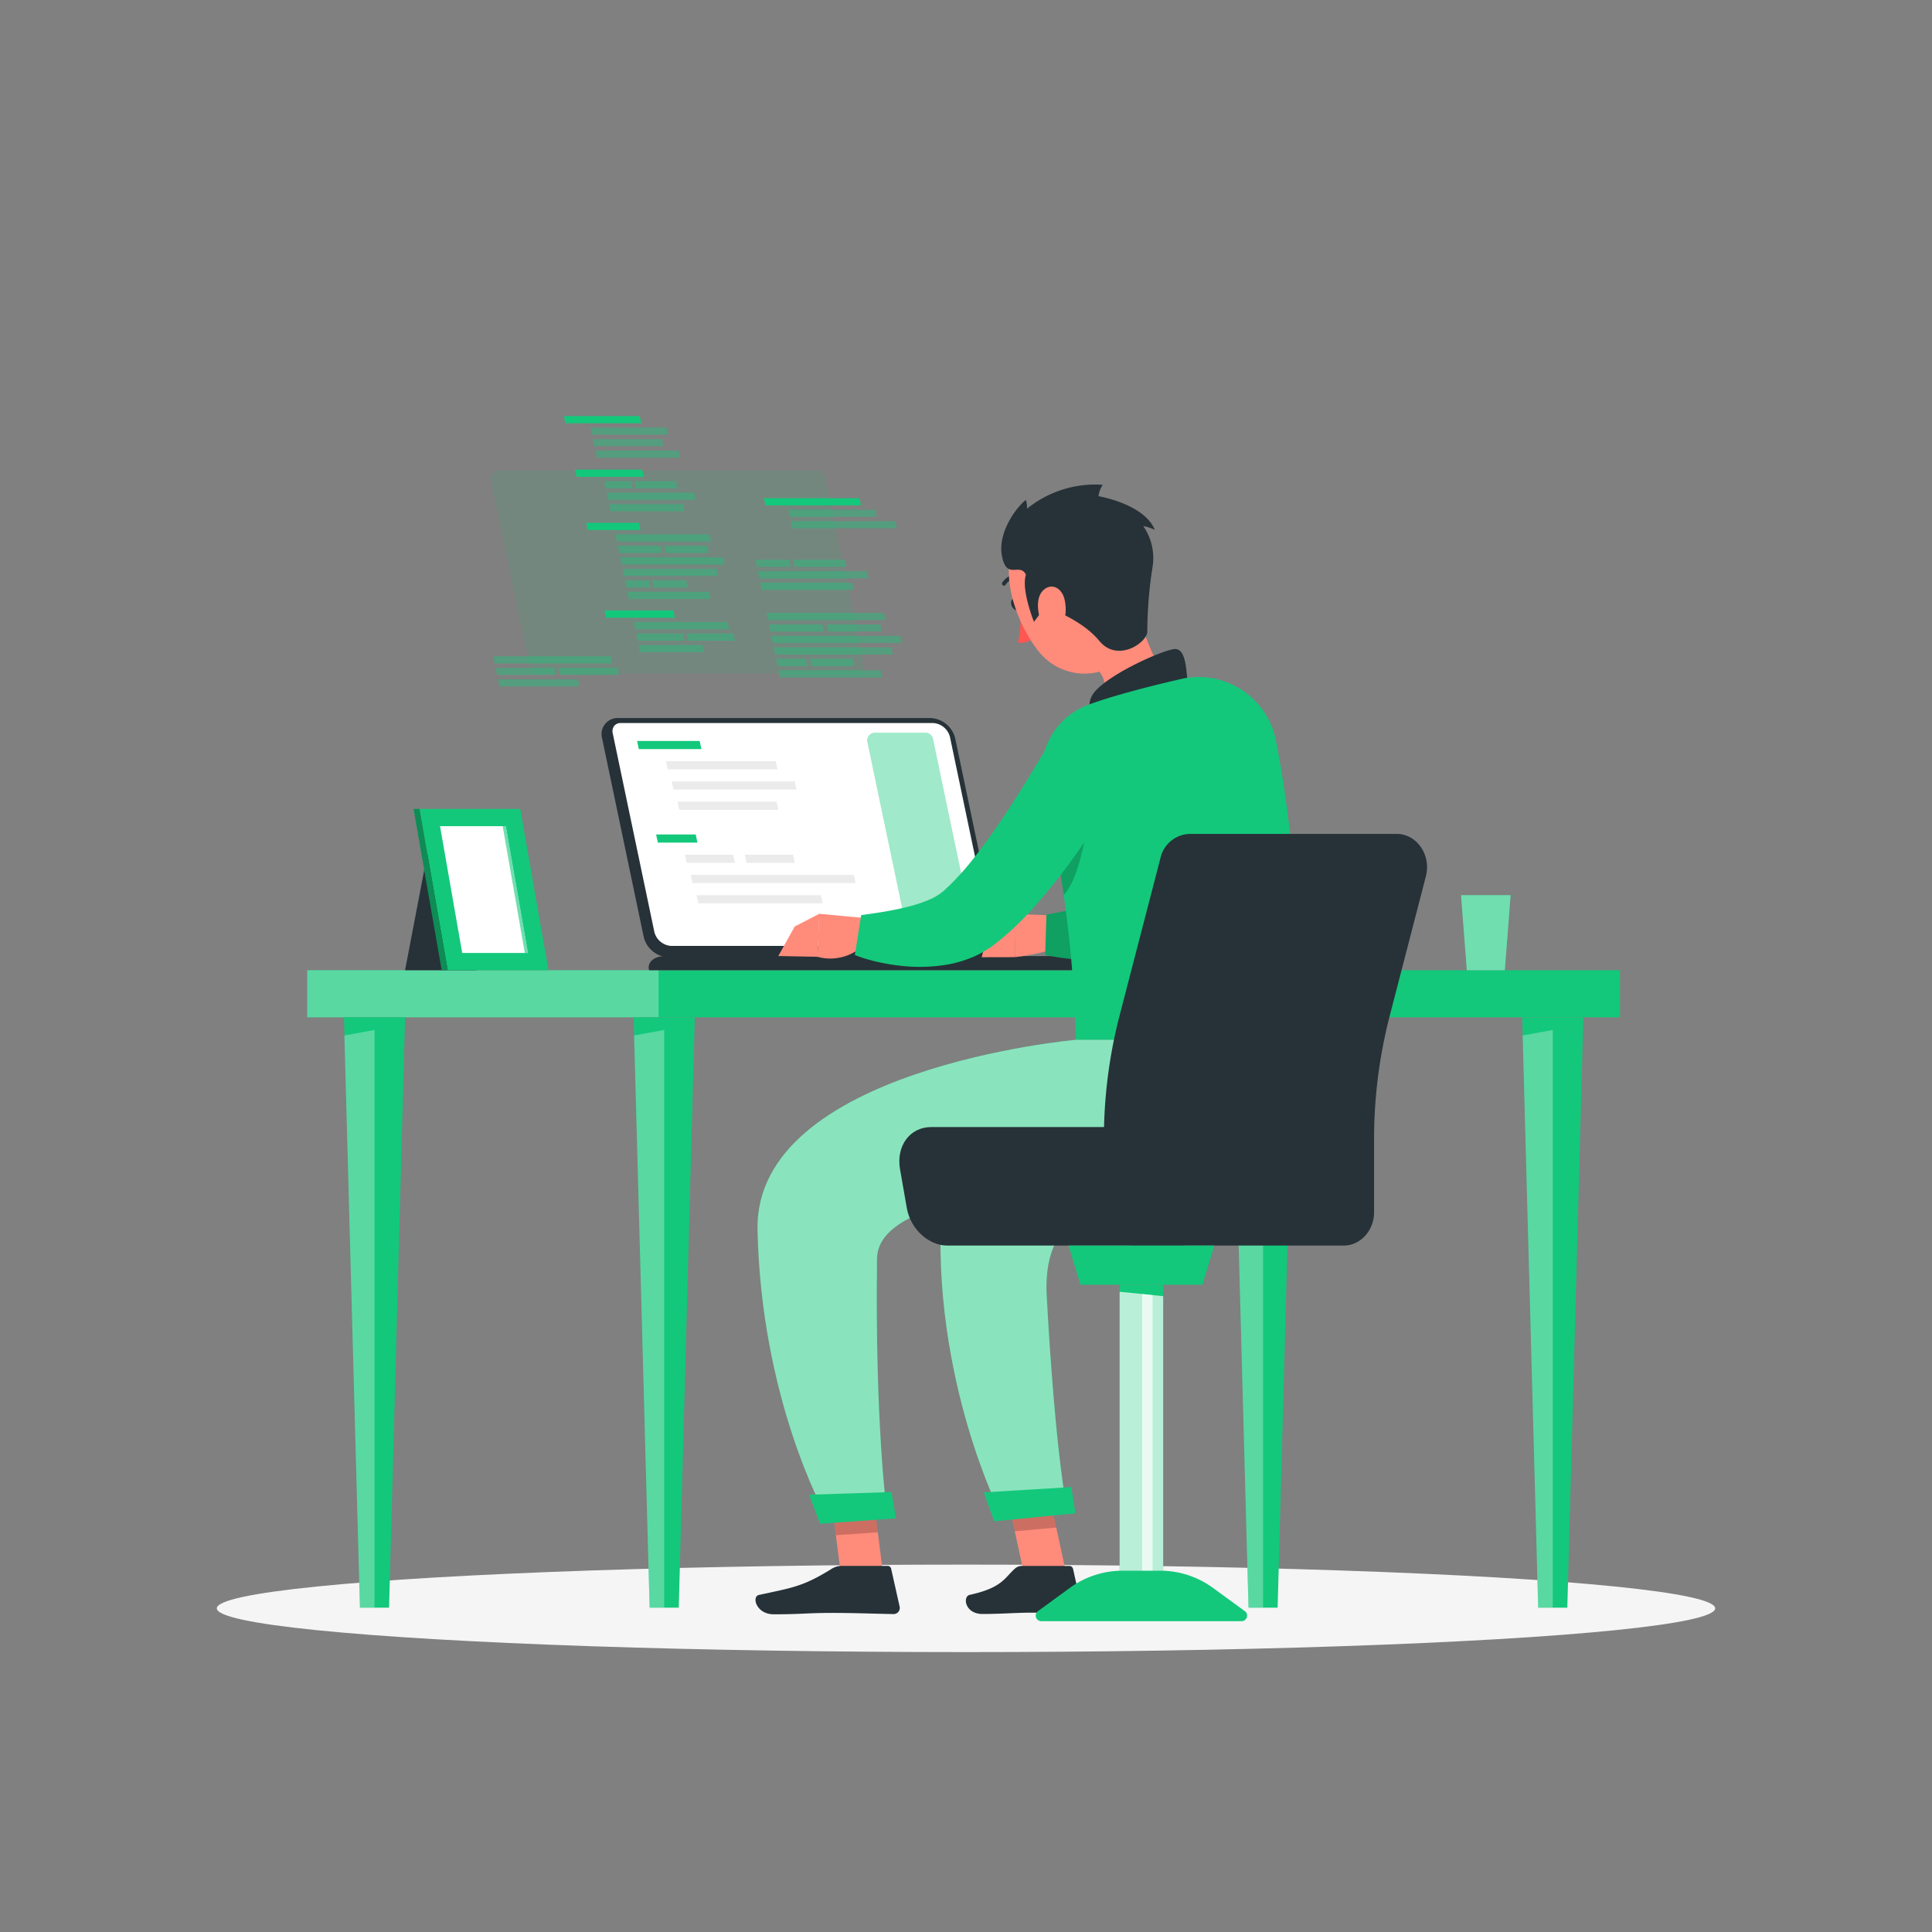 
<svg class="animated" id="freepik_stories-programming" xmlns="http://www.w3.org/2000/svg" viewBox="0 0 500 500" version="1.1" xmlns:xlink="http://www.w3.org/1999/xlink" xmlns:svgjs="http://svgjs.com/svgjs"><rect x="0" y="0" width="500" height="500" fill="#808080" stroke="none"/><g id="freepik--Shadow--inject-2" class="animable" style="transform-origin: 250px 416.24px;"><ellipse id="freepik--path--inject-2" cx="250" cy="416.24" rx="193.89" ry="11.32" style="fill: rgb(245, 245, 245); transform-origin: 250px 416.24px;" class="animable"></ellipse></g><g id="freepik--Desk--inject-2" class="animable" style="transform-origin: 249.385px 261.865px;"><rect x="79.51" y="251.09" width="339.75" height="12.19" style="fill: #13C87B; transform-origin: 249.385px 257.185px;" id="el13oaiubbgmi" class="animable"></rect><g id="elkirsjksgcbr"><rect x="79.51" y="251.09" width="90.93" height="12.19" style="fill: rgb(255, 255, 255); opacity: 0.3; transform-origin: 124.975px 257.185px;" class="animable" id="elhihoz6ivowa"></rect></g><polygon points="171.89 263.28 163.98 263.28 168.12 416.06 171.89 416.06 175.66 416.06 179.81 263.28 171.89 263.28" style="fill: #13C87B; transform-origin: 171.895px 339.67px;" id="el1yjnn2kgo1o" class="animable"></polygon><g id="eli28si3fns4m"><polygon points="168.12 416.06 171.89 416.06 171.89 266.56 164.11 267.98 168.12 416.06" style="fill: rgb(255, 255, 255); opacity: 0.3; transform-origin: 168px 341.31px;" class="animable" id="elh9sg3aq3hic"></polygon></g><polygon points="96.92 263.28 89.01 263.28 93.15 416.06 96.92 416.06 100.69 416.06 104.83 263.28 96.92 263.28" style="fill: #13C87B; transform-origin: 96.92px 339.67px;" id="ell4ocbnkhzhk" class="animable"></polygon><g id="el8xfe9star3g"><polygon points="93.15 416.06 96.92 416.06 96.92 266.56 89.13 267.98 93.15 416.06" style="fill: rgb(255, 255, 255); opacity: 0.3; transform-origin: 93.025px 341.31px;" class="animable" id="elxv3sldc59lh"></polygon></g><polygon points="401.85 263.28 393.94 263.28 398.08 416.06 401.85 416.06 405.62 416.06 409.77 263.28 401.85 263.28" style="fill: #13C87B; transform-origin: 401.855px 339.67px;" id="elu0vgub0az6" class="animable"></polygon><g id="el757aq9c57ah"><polygon points="398.08 416.06 401.85 416.06 401.85 266.56 394.07 267.98 398.08 416.06" style="fill: rgb(255, 255, 255); opacity: 0.3; transform-origin: 397.96px 341.31px;" class="animable" id="elywy609p0pa"></polygon></g><polygon points="326.88 263.28 318.97 263.28 323.11 416.06 326.88 416.06 330.65 416.06 334.79 263.28 326.88 263.28" style="fill: #13C87B; transform-origin: 326.88px 339.67px;" id="elsipste5f7k" class="animable"></polygon><g id="elu0er3n3yknq"><polygon points="323.11 416.06 326.88 416.06 326.88 266.56 319.1 267.98 323.11 416.06" style="fill: rgb(255, 255, 255); opacity: 0.3; transform-origin: 322.99px 341.31px;" class="animable" id="elwol5fdjnw3p"></polygon></g><path d="M240.78,185.83H160a4.16,4.16,0,0,0-4.17,5.28l10.76,51.35a6.87,6.87,0,0,0,6.38,5.27h80.84a4.16,4.16,0,0,0,4.17-5.27l-10.77-51.35A6.87,6.87,0,0,0,240.78,185.83Z" style="fill: rgb(38, 50, 56); transform-origin: 206.904px 216.78px;" id="elaldv5bmessv" class="animable"></path><path d="M173.67,244.8a4.79,4.79,0,0,1-4.32-3.6l-10.76-51.35a2.35,2.35,0,0,1,.37-2,2.17,2.17,0,0,1,1.73-.73h80.84a4.79,4.79,0,0,1,4.32,3.6l10.76,51.35a2.35,2.35,0,0,1-.37,2,2.14,2.14,0,0,1-1.73.73Z" style="fill: rgb(255, 255, 255); transform-origin: 207.6px 215.96px;" id="ela5vo6mzyjmg" class="animable"></path><g id="elh38uf1kcsbg"><path d="M234.66,240.69,224.46,192a2,2,0,0,1,1.94-2.39h13.12a2,2,0,0,1,1.94,1.58l10.2,48.65a2,2,0,0,1-1.94,2.39H236.6A2,2,0,0,1,234.66,240.69Z" style="fill: #13C87B; opacity: 0.4; transform-origin: 238.06px 215.92px;" class="animable" id="els9scaqhf2x"></path></g><polygon points="165.32 193.87 164.88 191.76 181.08 191.76 181.52 193.87 165.32 193.87" style="fill: #13C87B; transform-origin: 173.2px 192.815px;" id="elr98tp92b6z" class="animable"></polygon><polygon points="172.8 199.11 172.36 197 200.75 197 201.2 199.11 172.8 199.11" style="fill: rgb(235, 235, 235); transform-origin: 186.78px 198.055px;" id="elvfna8ouelxf" class="animable"></polygon><polygon points="174.3 204.34 173.85 202.23 205.68 202.23 206.12 204.34 174.3 204.34" style="fill: rgb(235, 235, 235); transform-origin: 189.985px 203.285px;" id="elf9sdj3speb8" class="animable"></polygon><polygon points="175.79 209.58 175.35 207.47 200.97 207.47 201.42 209.58 175.79 209.58" style="fill: rgb(235, 235, 235); transform-origin: 188.385px 208.525px;" id="elw8h8z0j8qr" class="animable"></polygon><polygon points="170.25 218.07 169.8 215.96 180.05 215.96 180.49 218.07 170.25 218.07" style="fill: #13C87B; transform-origin: 175.145px 217.015px;" id="ely7e725kx2z" class="animable"></polygon><polygon points="177.72 223.3 177.28 221.19 189.76 221.19 190.21 223.3 177.72 223.3" style="fill: rgb(235, 235, 235); transform-origin: 183.745px 222.245px;" id="elmnxmf0d0zvj" class="animable"></polygon><polygon points="193.2 223.3 192.75 221.19 205.24 221.19 205.68 223.3 193.2 223.3" style="fill: rgb(235, 235, 235); transform-origin: 199.215px 222.245px;" id="el9428yb0zrdo" class="animable"></polygon><polygon points="179.22 228.54 178.78 226.43 220.98 226.43 221.42 228.54 179.22 228.54" style="fill: rgb(235, 235, 235); transform-origin: 200.1px 227.485px;" id="elynj9diyvwam" class="animable"></polygon><polygon points="180.71 233.77 180.27 231.66 212.45 231.66 212.89 233.77 180.71 233.77" style="fill: rgb(235, 235, 235); transform-origin: 196.58px 232.715px;" id="elsvxhe43h6n" class="animable"></polygon><path d="M278.52,247.42H172.16c-2.9,0-4.78,1.65-4.17,3.67H284.9C284.3,249.07,281.42,247.42,278.52,247.42Z" style="fill: rgb(38, 50, 56); transform-origin: 226.388px 249.255px;" id="elts5ldqvrwv" class="animable"></path><g id="elkjkbcob0pn"><path d="M137.21,172.85,127,124.19a2,2,0,0,1,1.94-2.38h82.6a2,2,0,0,1,1.94,1.57L223.69,172a2,2,0,0,1-1.94,2.39h-82.6A2,2,0,0,1,137.21,172.85Z" style="fill: #13C87B; opacity: 0.1; transform-origin: 175.346px 148.1px;" class="animable" id="elkqbjggch0hi"></path></g><polygon points="166.57 123.41 149.23 123.41 148.84 121.54 166.18 121.54 166.57 123.41" style="fill: #13C87B; transform-origin: 157.705px 122.475px;" id="eln7facc61wye" class="animable"></polygon><g id="elfrzew5yy9y"><polygon points="163.75 126.39 156.79 126.39 156.4 124.52 163.36 124.52 163.75 126.39" style="fill: #13C87B; opacity: 0.4; transform-origin: 160.075px 125.455px;" class="animable" id="elmkz8y85ql7"></polygon></g><g id="elzweusf56fye"><polygon points="175.33 126.39 164.61 126.39 164.22 124.52 174.94 124.52 175.33 126.39" style="fill: #13C87B; opacity: 0.4; transform-origin: 169.775px 125.455px;" class="animable" id="ely9wqe1y0sc"></polygon></g><g id="elj886gcoqh7a"><polygon points="180 129.36 157.41 129.36 157.02 127.49 179.62 127.49 180 129.36" style="fill: #13C87B; opacity: 0.4; transform-origin: 168.51px 128.425px;" class="animable" id="elegtqjqiocub"></polygon></g><g id="el6wtbydmbuox"><polygon points="177.13 132.34 158.03 132.34 157.64 130.47 176.74 130.47 177.13 132.34" style="fill: #13C87B; opacity: 0.4; transform-origin: 167.385px 131.405px;" class="animable" id="el9ypbox7xamn"></polygon></g><g id="elg47vvq4bf6v"><polygon points="189.8 163.95 177.64 163.95 178.03 165.81 190.19 165.81 189.8 163.95" style="fill: #13C87B; opacity: 0.4; transform-origin: 183.915px 164.88px;" class="animable" id="elek5l88c2jf6"></polygon></g><polygon points="174.64 159.87 156.83 159.87 156.44 158 174.25 158 174.64 159.87" style="fill: #13C87B; transform-origin: 165.54px 158.935px;" id="eld88fqy0ych8" class="animable"></polygon><g id="el7bypnvn3zef"><polygon points="181.8 166.92 165.24 166.92 165.63 168.79 182.19 168.79 181.8 166.92" style="fill: #13C87B; opacity: 0.4; transform-origin: 173.715px 167.855px;" class="animable" id="elu952tjyaqvl"></polygon></g><g id="el29dfua45f9h"><polygon points="176.78 163.95 164.62 163.95 165.01 165.81 177.17 165.81 176.78 163.95" style="fill: #13C87B; opacity: 0.4; transform-origin: 170.895px 164.88px;" class="animable" id="elxyrtt9j5m4"></polygon></g><g id="el3mggca5txl3"><polygon points="188.32 160.97 164 160.97 164.39 162.84 188.71 162.84 188.32 160.97" style="fill: #13C87B; opacity: 0.4; transform-origin: 176.355px 161.905px;" class="animable" id="el5cpmoy9o89c"></polygon></g><polygon points="165.96 109.53 146.34 109.53 145.95 107.67 165.57 107.67 165.96 109.53" style="fill: #13C87B; transform-origin: 155.955px 108.6px;" id="elr67nmz54s6" class="animable"></polygon><g id="elme0vuf8887"><polygon points="175.65 116.59 154.01 116.59 154.4 118.46 176.03 118.46 175.65 116.59" style="fill: #13C87B; opacity: 0.4; transform-origin: 165.02px 117.525px;" class="animable" id="elrx7sd74k9s8"></polygon></g><g id="elcqpgpj0zlte"><polygon points="171.32 113.62 153.39 113.62 153.78 115.48 171.71 115.48 171.32 113.62" style="fill: #13C87B; opacity: 0.4; transform-origin: 162.55px 114.55px;" class="animable" id="el6o6vgfg3sjs"></polygon></g><g id="elddcpj0mw4j"><polygon points="172.51 110.64 152.77 110.64 153.16 112.51 172.9 112.51 172.51 110.64" style="fill: #13C87B; opacity: 0.4; transform-origin: 162.835px 111.575px;" class="animable" id="el041kw5o9l5x3"></polygon></g><polygon points="165.74 137.18 152.1 137.18 151.71 135.31 165.35 135.31 165.74 137.18" style="fill: #13C87B; transform-origin: 158.725px 136.245px;" id="elzizhxao69yr" class="animable"></polygon><g id="eltxmuavozuh"><polygon points="187.16 144.23 160.51 144.23 160.9 146.1 187.54 146.1 187.16 144.23" style="fill: #13C87B; opacity: 0.4; transform-origin: 174.025px 145.165px;" class="animable" id="elzvdezyw4c4c"></polygon></g><g id="ely7ek5ekidci"><polygon points="170.93 141.26 159.89 141.26 160.28 143.13 171.32 143.13 170.93 141.26" style="fill: #13C87B; opacity: 0.4; transform-origin: 165.605px 142.195px;" class="animable" id="eldf1i01ms56o"></polygon></g><g id="eltefr531ie3"><polygon points="182.91 141.26 171.87 141.26 172.26 143.13 183.3 143.13 182.91 141.26" style="fill: #13C87B; opacity: 0.4; transform-origin: 177.585px 142.195px;" class="animable" id="elwhtf7lel91d"></polygon></g><g id="el48mjjm905ah"><polygon points="183.59 138.28 159.27 138.28 159.66 140.15 183.97 140.15 183.59 138.28" style="fill: #13C87B; opacity: 0.4; transform-origin: 171.62px 139.215px;" class="animable" id="el3l9yakhnkmh"></polygon></g><g id="el1bb5b4bhzom"><polygon points="183.54 153.16 162.37 153.16 162.76 155.02 183.93 155.02 183.54 153.16" style="fill: #13C87B; opacity: 0.4; transform-origin: 173.15px 154.09px;" class="animable" id="elrc178jcd8r"></polygon></g><g id="elvibfuvqum88"><polygon points="167.91 150.18 161.75 150.18 162.14 152.05 168.29 152.05 167.91 150.18" style="fill: #13C87B; opacity: 0.4; transform-origin: 165.02px 151.115px;" class="animable" id="elbwwv9l4dgj5"></polygon></g><g id="elcqazuwp2z1b"><polygon points="177.54 150.18 168.75 150.18 169.14 152.05 177.93 152.05 177.54 150.18" style="fill: #13C87B; opacity: 0.4; transform-origin: 173.34px 151.115px;" class="animable" id="elgtf3xo0et1c"></polygon></g><g id="elh3utd783xw"><polygon points="185.45 147.21 161.13 147.21 161.52 149.07 185.84 149.07 185.45 147.21" style="fill: #13C87B; opacity: 0.4; transform-origin: 173.485px 148.14px;" class="animable" id="elk5dctvswdcq"></polygon></g><g id="el2g3yvicbsbt"><polygon points="204.6 146.71 195.89 146.71 195.5 144.84 204.22 144.84 204.6 146.71" style="fill: #13C87B; opacity: 0.4; transform-origin: 200.05px 145.775px;" class="animable" id="elgb54r24yxi"></polygon></g><g id="elmfyf2gonyq"><polygon points="219.1 146.71 205.68 146.71 205.29 144.84 218.71 144.84 219.1 146.71" style="fill: #13C87B; opacity: 0.4; transform-origin: 212.195px 145.775px;" class="animable" id="eletqr3rj73ba"></polygon></g><g id="el9k5im9wn7h"><polygon points="224.8 149.69 196.51 149.69 196.12 147.82 224.41 147.82 224.8 149.69" style="fill: #13C87B; opacity: 0.4; transform-origin: 210.46px 148.755px;" class="animable" id="el7lul4mnorlq"></polygon></g><g id="elc8ejuy36lvn"><polygon points="221.04 152.66 197.13 152.66 196.74 150.79 220.65 150.79 221.04 152.66" style="fill: #13C87B; opacity: 0.4; transform-origin: 208.89px 151.725px;" class="animable" id="eloudfx27vk1"></polygon></g><g id="elboft0t2jlon"><polygon points="231.75 134.88 204.66 134.88 205.05 136.74 232.14 136.74 231.75 134.88" style="fill: #13C87B; opacity: 0.4; transform-origin: 218.4px 135.81px;" class="animable" id="elsaj7vr1vpzj"></polygon></g><g id="elzs5fx91e0yg"><polygon points="226.49 131.9 204.04 131.9 204.43 133.77 226.87 133.77 226.49 131.9" style="fill: #13C87B; opacity: 0.4; transform-origin: 215.455px 132.835px;" class="animable" id="elavsfjisnftp"></polygon></g><polygon points="222.43 128.93 197.71 128.93 198.1 130.79 222.82 130.79 222.43 128.93" style="fill: #13C87B; transform-origin: 210.265px 129.86px;" id="elnz62iviqpjq" class="animable"></polygon><g id="ela8tr59fs3ip"><polygon points="232.97 164.56 199.61 164.56 200 166.43 233.36 166.43 232.97 164.56" style="fill: #13C87B; opacity: 0.4; transform-origin: 216.485px 165.495px;" class="animable" id="eld8txlqgakci"></polygon></g><g id="elrp46550ujy"><polygon points="212.81 161.59 198.99 161.59 199.38 163.45 213.2 163.45 212.81 161.59" style="fill: #13C87B; opacity: 0.4; transform-origin: 206.095px 162.52px;" class="animable" id="el77jbeakp0hs"></polygon></g><g id="ele2wdxif8d46"><polygon points="227.81 161.59 213.99 161.59 214.38 163.45 228.2 163.45 227.81 161.59" style="fill: #13C87B; opacity: 0.4; transform-origin: 221.095px 162.52px;" class="animable" id="elasvvvdjk4ww"></polygon></g><g id="ela94ixy4njvp"><polygon points="228.81 158.61 198.37 158.61 198.76 160.48 229.2 160.48 228.81 158.61" style="fill: #13C87B; opacity: 0.4; transform-origin: 213.785px 159.545px;" class="animable" id="el1dhmms9m19n"></polygon></g><g id="eljxn54hncipp"><polygon points="227.97 173.48 201.47 173.48 201.86 175.35 228.36 175.35 227.97 173.48" style="fill: #13C87B; opacity: 0.4; transform-origin: 214.915px 174.415px;" class="animable" id="el7fn9bbxr5m5"></polygon></g><g id="elwcm7kx5eyh"><polygon points="208.56 170.51 200.85 170.51 201.24 172.38 208.95 172.38 208.56 170.51" style="fill: #13C87B; opacity: 0.4; transform-origin: 204.9px 171.445px;" class="animable" id="eli9izh2dz9mi"></polygon></g><g id="el1acz1kfarof"><polygon points="220.62 170.51 209.62 170.51 210.01 172.38 221.01 172.38 220.62 170.51" style="fill: #13C87B; opacity: 0.4; transform-origin: 215.315px 171.445px;" class="animable" id="elgs7mjmxvhad"></polygon></g><g id="elo8d07hht5or"><polygon points="230.68 167.53 200.23 167.53 200.62 169.4 231.06 169.4 230.68 167.53" style="fill: #13C87B; opacity: 0.4; transform-origin: 215.645px 168.465px;" class="animable" id="elixfgr3cv3db"></polygon></g><g id="el76b4amau9xl"><polygon points="149.6 175.79 128.86 175.79 129.25 177.66 149.99 177.66 149.6 175.79" style="fill: #13C87B; opacity: 0.4; transform-origin: 139.425px 176.725px;" class="animable" id="el6g5q4ijnwgt"></polygon></g><g id="el7mq7icqt4n"><polygon points="143.47 172.82 128.24 172.82 128.63 174.68 143.85 174.68 143.47 172.82" style="fill: #13C87B; opacity: 0.4; transform-origin: 136.045px 173.75px;" class="animable" id="elpuu8uvslmz"></polygon></g><g id="els1521gzzqgl"><polygon points="159.76 172.82 144.54 172.82 144.93 174.68 160.16 174.68 159.76 172.82" style="fill: #13C87B; opacity: 0.4; transform-origin: 152.35px 173.75px;" class="animable" id="ela8rjlki876"></polygon></g><g id="elr694s1d90cf"><polygon points="158.07 169.84 127.62 169.84 128.01 171.71 158.45 171.71 158.07 169.84" style="fill: #13C87B; opacity: 0.4; transform-origin: 143.035px 170.775px;" class="animable" id="eliakcqoydm4b"></polygon></g><polygon points="390.95 231.66 378.11 231.66 379.61 251.09 389.45 251.09 390.95 231.66" style="fill: #13C87B; transform-origin: 384.53px 241.375px;" id="el84n27l6g9vr" class="animable"></polygon><g id="el159zbo9zzts"><polygon points="390.95 231.66 378.11 231.66 379.61 251.09 389.45 251.09 390.95 231.66" style="fill: rgb(255, 255, 255); opacity: 0.4; transform-origin: 384.53px 241.375px;" class="animable" id="eljqorhk80k18"></polygon></g><polygon points="111.13 218.17 129.59 218.17 123.29 251.09 104.83 251.09 111.13 218.17" style="fill: rgb(38, 50, 56); transform-origin: 117.21px 234.63px;" id="eluw8us8uyfj" class="animable"></polygon><polygon points="134.64 209.35 108.57 209.35 115.87 251.09 141.94 251.09 134.64 209.35" style="fill: #13C87B; transform-origin: 125.255px 230.22px;" id="eliist55yhq6f" class="animable"></polygon><polygon points="107.03 209.35 108.57 209.35 115.87 251.09 114.33 251.09 107.03 209.35" style="fill: #13C87B; transform-origin: 111.45px 230.22px;" id="elrx82w060ci" class="animable"></polygon><g id="eluirfm3ckn4e"><polygon points="107.03 209.35 108.57 209.35 115.87 251.09 114.33 251.09 107.03 209.35" style="opacity: 0.3; transform-origin: 111.45px 230.22px;" class="animable" id="ell9daojrkqu"></polygon></g><polygon points="119.62 246.62 113.88 213.81 130.9 213.81 136.63 246.62 119.62 246.62" style="fill: rgb(255, 255, 255); transform-origin: 125.255px 230.215px;" id="ele249pdtg3w" class="animable"></polygon><g id="elywc4vj2t8fj"><polygon points="135.82 246.62 130.09 213.81 130.9 213.81 136.63 246.62 135.82 246.62" style="fill: #13C87B; opacity: 0.6; transform-origin: 133.36px 230.215px;" class="animable" id="el7y471w8jixh"></polygon></g></g><g id="freepik--Character--inject-2" class="animable" style="transform-origin: 282.422px 272.481px;"><path d="M263.77,156c.37.8.25,1.65-.28,1.89s-1.25-.21-1.62-1-.24-1.65.28-1.89S263.4,155.16,263.77,156Z" style="fill: rgb(38, 50, 56); transform-origin: 262.821px 156.443px;" id="elsqm26vxstf" class="animable"></path><path d="M264.09,157.58s.32,5.46-.66,8.62c2,.67,4.16-1,4.16-1Z" style="fill: rgb(255, 86, 82); transform-origin: 265.51px 161.969px;" id="elxpi9sg0em2n" class="animable"></path><path d="M263.87,149.39a.53.53,0,0,1-.3.12,4.12,4.12,0,0,0-3.29,1.79.52.52,0,1,1-.9-.52,5.14,5.14,0,0,1,4.13-2.31.52.52,0,0,1,.36.92Z" style="fill: rgb(38, 50, 56); transform-origin: 261.68px 150.022px;" id="elqzk0h0p4qg" class="animable"></path><path d="M293.22,154.76c3.09,10.7,6.54,19,10.75,23.74,0,0,.08,8.41-14.25,12.41-15.76,4.4-9.72-5.72-9.72-5.72,8-4.45,7.24-11.17,1.22-13.73Z" style="fill: rgb(255, 139, 123); transform-origin: 291.416px 173.389px;" id="el9lpryid4fb" class="animable"></path><path d="M307.31,176.45c-.28-3.91-.65-8.37-3.06-8.49-2.66-.12-18.06,6.76-21.35,11.61s3.14,9.6,3.14,9.6Z" style="fill: rgb(38, 50, 56); transform-origin: 294.636px 178.564px;" id="el24v2jl0k6j2j" class="animable"></path><path d="M275.79,237l-13.3-.44.24,11.14s11.6-1.2,12.11-4.25Z" style="fill: rgb(255, 139, 123); transform-origin: 269.14px 242.13px;" id="elfy6gxuhdxxw" class="animable"></path><polygon points="255.46 242.03 254.06 247.73 262.73 247.71 262.49 236.57 255.46 242.03" style="fill: rgb(255, 139, 123); transform-origin: 258.395px 242.15px;" id="elrissmmslg9" class="animable"></polygon><path d="M329.17,190.71l-.28,2.86c-.09.92-.21,1.82-.33,2.73-.23,1.81-.52,3.62-.83,5.42-.6,3.61-1.38,7.2-2.28,10.81a107.83,107.83,0,0,1-3.32,10.87c-.69,1.83-1.41,3.66-2.27,5.52a45.73,45.73,0,0,1-3,5.65c-.27.47-.61,1-.94,1.44s-.65,1-1,1.46-.72,1-1.18,1.47l-.65.74a10.06,10.06,0,0,1-.74.78,22.81,22.81,0,0,1-6.93,4.65,41,41,0,0,1-12.43,3.15c-1.95.23-3.88.32-5.77.37s-3.78,0-5.64-.1-3.7-.26-5.53-.48-3.61-.51-5.55-.9l.32-10.45a160.33,160.33,0,0,0,18.9-4.5,41.44,41.44,0,0,0,4.06-1.56,18.63,18.63,0,0,0,3.22-1.75,4.48,4.48,0,0,0,1.46-1.42l.29-.46a6.53,6.53,0,0,0,.37-.61,7.56,7.56,0,0,0,.39-.71c.13-.26.27-.5.4-.79a52.59,52.59,0,0,0,2.89-7.94c.82-2.94,1.59-6,2.21-9.17s1.22-6.37,1.77-9.6l.76-4.86.69-4.73Z" style="fill: #13C87B; transform-origin: 299.835px 218.625px;" id="elzw9l03ovot" class="animable"></path><g id="elucjis7ugsno"><path d="M329.17,190.71l-.28,2.86c-.09.92-.21,1.82-.33,2.73-.23,1.81-.52,3.62-.83,5.42-.6,3.61-1.38,7.2-2.28,10.81a107.83,107.83,0,0,1-3.32,10.87c-.69,1.83-1.41,3.66-2.27,5.52a45.73,45.73,0,0,1-3,5.65c-.27.47-.61,1-.94,1.44s-.65,1-1,1.46-.72,1-1.18,1.47l-.65.74a10.06,10.06,0,0,1-.74.78,22.81,22.81,0,0,1-6.93,4.65,41,41,0,0,1-12.43,3.15c-1.95.23-3.88.32-5.77.37s-3.78,0-5.64-.1-3.7-.26-5.53-.48-3.61-.51-5.55-.9l.32-10.45a160.33,160.33,0,0,0,18.9-4.5,41.44,41.44,0,0,0,4.06-1.56,18.63,18.63,0,0,0,3.22-1.75,4.48,4.48,0,0,0,1.46-1.42l.29-.46a6.53,6.53,0,0,0,.37-.61,7.56,7.56,0,0,0,.39-.71c.13-.26.27-.5.4-.79a52.59,52.59,0,0,0,2.89-7.94c.82-2.94,1.59-6,2.21-9.17s1.22-6.37,1.77-9.6l.76-4.86.69-4.73Z" style="opacity: 0.2; transform-origin: 299.835px 218.625px;" class="animable" id="el8rh9uye4nmr"></path></g><path d="M270.12,204a326.55,326.55,0,0,1,8.33,65.14H337c.32-7.23-.9-48-6.79-77.45a20.4,20.4,0,0,0-24.4-16l-.28.07c-7.31,1.66-17.8,4.34-24,6.69l-.25.1A18.33,18.33,0,0,0,270.12,204Z" style="fill: #13C87B; transform-origin: 303.32px 222.177px;" id="el5xq87qyaqou" class="animable"></path><g id="ellg399kk4vp8"><path d="M273.93,222.7c.46,2.81.93,5.79,1.36,8.91,4.79-5,6.31-20.32,6.31-20.32Z" style="opacity: 0.2; transform-origin: 277.765px 221.45px;" class="animable" id="elnepqjnej4c"></path></g><path d="M225.29,237.73,212,236.49l-.44,11.13A12.48,12.48,0,0,0,224,244.11Z" style="fill: rgb(255, 139, 123); transform-origin: 218.425px 242.28px;" id="elk457y9936i" class="animable"></path><polygon points="205.68 239.77 201.42 247.42 211.6 247.62 212.04 236.49 205.68 239.77" style="fill: rgb(255, 139, 123); transform-origin: 206.73px 242.055px;" id="eljafn75gwb5h" class="animable"></polygon><path d="M292.09,198.87c-.92,1.75-1.74,3.3-2.66,4.9s-1.8,3.16-2.75,4.71c-1.88,3.12-3.83,6.18-5.89,9.21a153.64,153.64,0,0,1-13.71,17.64,75.7,75.7,0,0,1-8.69,8.27c-.39.33-.85.65-1.28,1s-.81.63-1.45,1-1.18.74-1.76,1.06-1.18.61-1.77.87a31.42,31.42,0,0,1-6.88,2.09,43.44,43.44,0,0,1-12.52.28,52,52,0,0,1-5.8-1q-1.43-.33-2.82-.75c-1-.28-1.81-.59-2.88-1l1.65-10.32c6.28-.85,13.07-1.94,17.75-4.06a12.83,12.83,0,0,0,2.91-1.67,6.81,6.81,0,0,0,1-.84c.07-.09.38-.36.61-.58s.5-.43.75-.69a71.37,71.37,0,0,0,6-6.75,195.49,195.49,0,0,0,11.27-16.16c1.8-2.83,3.55-5.71,5.3-8.6l2.58-4.34,2.49-4.27Z" style="fill: #13C87B; transform-origin: 256.66px 219.547px;" id="ell3hevdgdaze" class="animable"></path><polygon points="276.02 407.6 265.08 407.6 259.57 382.25 270.52 382.25 276.02 407.6" style="fill: rgb(255, 139, 123); transform-origin: 267.795px 394.925px;" id="el4ti99nqmiw" class="animable"></polygon><path d="M264.47,405.26h12.3a1,1,0,0,1,.93.74l2.16,9.74a1.6,1.6,0,0,1-1.6,1.94c-4.29-.07-6.38-.32-11.79-.32-3.33,0-7.6.34-12.19.34s-5.2-4.54-3.32-4.95c8.44-1.85,9-4.39,11.73-6.82A2.64,2.64,0,0,1,264.47,405.26Z" style="fill: rgb(38, 50, 56); transform-origin: 264.931px 411.48px;" id="ela48d767root" class="animable"></path><g id="elw21pepp7pi8"><g style="opacity: 0.2; transform-origin: 266.47px 389.28px;" class="animable" id="elxu755nbpwy"><polygon points="270.53 382.26 259.57 382.26 262.63 396.3 273.37 395.33 270.53 382.26" id="elneb9fn2at9i" class="animable" style="transform-origin: 266.47px 389.28px;"></polygon></g></g><path d="M289.71,141.9c4,10.12,6.78,15.85,4.14,23.2-4,11.05-18.19,12.17-25.09,3.43-6.2-7.87-11.62-23.1-3.79-31.47A14.81,14.81,0,0,1,289.71,141.9Z" style="fill: rgb(255, 139, 123); transform-origin: 277.984px 153.318px;" id="elf8pkp53nctn" class="animable"></path><path d="M270.49,157.06c-1.64,2.2-2.9,3.87-2.9,3.87s-3.37-8.37-2.08-12.21c-1.64-3.25-4.95,1.54-6.2-4.79s4.16-13.13,6.2-14.54a7.41,7.41,0,0,1,.28,2.27,28,28,0,0,1,19.6-6.19,6.77,6.77,0,0,0-1.1,2.94s11.87,2,14.57,8.72a12.83,12.83,0,0,0-3-1,14.49,14.49,0,0,1,2.4,10.72,110.21,110.21,0,0,0-1.34,16.53c.11,2.84-7.68,8.27-12.43,2.47S270.49,157.06,270.49,157.06Z" style="fill: rgb(38, 50, 56); transform-origin: 278.992px 146.911px;" id="elbpi7nacd90l" class="animable"></path><path d="M275.44,154.88a11.07,11.07,0,0,1-.5,7.1c-1.27,3-3.88,2.28-5.17-.34-1.17-2.35-1.92-6.71.15-8.8S274.66,152.05,275.44,154.88Z" style="fill: rgb(255, 139, 123); transform-origin: 272.212px 157.873px;" id="elparz7vml2jh" class="animable"></path><path d="M296,269.1s-50.84,18.44-52.33,42.83c-2.76,44.93,15.61,80.5,15.61,80.5l16.84-1.8s-3-14.46-5.23-55.16c-2.81-51.15,84,1.2,66.12-66.37Z" style="fill: #13C87B; transform-origin: 291.413px 330.765px;" id="el5mx5kljafcd" class="animable"></path><g id="el6ngu6em5int"><path d="M296,269.1s-50.84,18.44-52.33,42.83c-2.76,44.93,15.61,80.5,15.61,80.5l16.84-1.8s-3-14.46-5.23-55.16c-2.81-51.15,84,1.2,66.12-66.37Z" style="fill: rgb(255, 255, 255); opacity: 0.5; transform-origin: 291.413px 330.765px;" class="animable" id="elxblifivczri"></path></g><path d="M254.62,386.23c-.08,0,2.68,7.48,2.68,7.48l21-2.06-1.05-6.8Z" style="fill: #13C87B; transform-origin: 266.459px 389.28px;" id="eloja3ujw5hze" class="animable"></path><polygon points="228.73 408.85 217.78 408.85 214.58 383.49 225.53 383.49 228.73 408.85" style="fill: rgb(255, 139, 123); transform-origin: 221.655px 396.17px;" id="elvx1pvgadufr" class="animable"></polygon><path d="M217.7,405.25h12a.94.94,0,0,1,.93.74l2.18,9.73a1.59,1.59,0,0,1-1.57,2c-4.31-.07-10.55-.31-16-.3-6.34,0-7.55.35-15,.36-4.5,0-5.75-4.53-3.87-5,8.56-1.88,11.3-2.09,18.69-6.66A5,5,0,0,1,217.7,405.25Z" style="fill: rgb(38, 50, 56); transform-origin: 214.195px 411.515px;" id="elsporgyz6mkk" class="animable"></path><g id="el4q5zjrcxzae"><polygon points="214.59 383.5 216.33 397.31 227.19 396.57 225.54 383.5 214.59 383.5" style="opacity: 0.2; transform-origin: 220.89px 390.405px;" class="animable" id="elsnd5jm0qayh"></polygon></g><path d="M278.45,269.1s-83.3,7.39-82.4,49.23c.93,43.52,17.19,72.87,17.19,72.87H229.5s-3.08-22.58-2.53-65.42c.16-12.83,26.1-17.07,51.42-18.57,21.88-1.3,42.36-13.77,50.86-34L331,269.1Z" style="fill: #13C87B; transform-origin: 263.521px 330.15px;" id="elpmj8kdto9wi" class="animable"></path><g id="el622rpsts5a3"><path d="M278.45,269.1s-83.3,7.39-82.4,49.23c.93,43.52,17.19,72.87,17.19,72.87H229.5s-3.08-22.58-2.53-65.42c.16-12.83,26.1-17.07,51.42-18.57,21.88-1.3,42.36-13.77,50.86-34L331,269.1Z" style="fill: rgb(255, 255, 255); opacity: 0.5; transform-origin: 263.521px 330.15px;" class="animable" id="el1rnl2wqp38e"></path></g><path d="M209.43,386.83c-.07,0,2.79,7.52,2.79,7.52l19.64-1.41-1.15-6.8Z" style="fill: #13C87B; transform-origin: 220.644px 390.245px;" id="eljm04ehvik9n" class="animable"></path><path d="M300.32,222.08l-10.57,40.73a127.1,127.1,0,0,0-4.06,31.95v18.93c0,4.78,3.52,8.66,7.87,8.66h54.18c4.35,0,7.87-3.88,7.87-8.66V294.76a127.11,127.11,0,0,1,4.07-31.95l9.33-36c1.44-5.53-2.34-11-7.57-11H307.88A8,8,0,0,0,300.32,222.08Z" style="fill: rgb(38, 50, 56); transform-origin: 327.504px 269.08px;" id="elwm727mgy6q" class="animable"></path><path d="M232.93,302.63l1.77,10.1c.94,5.31,5.61,9.62,10.44,9.62h60.23c4.83,0,8-4.31,7.06-9.62l-1.77-10.1c-1.07-6.05-6.38-10.95-11.88-10.95H241C235.46,291.68,231.87,296.58,232.93,302.63Z" style="fill: rgb(38, 50, 56); transform-origin: 272.67px 307.015px;" id="elee2iop3unhi" class="animable"></path><polygon points="311.17 332.49 279.62 332.49 276.54 322.35 314.25 322.35 311.17 332.49" style="fill: #13C87B; transform-origin: 295.395px 327.42px;" id="elhnb0n4lmjbp" class="animable"></polygon><rect x="289.76" y="332.49" width="11.27" height="75.41" style="fill: #13C87B; transform-origin: 295.395px 370.195px;" id="el7o9n9ipcf3f" class="animable"></rect><g id="el50z9mhh6t6x"><polygon points="301.03 407.9 289.76 407.9 289.76 334.3 301.03 335.45 301.03 407.9" style="fill: rgb(255, 255, 255); opacity: 0.7; transform-origin: 295.395px 371.1px;" class="animable" id="el65ok0v8yzbx"></polygon></g><g id="elubh4lctuqcr"><polygon points="298.28 407.9 295.59 407.9 295.59 334.89 298.28 335.17 298.28 407.9" style="fill: rgb(255, 255, 255); opacity: 0.7; transform-origin: 296.935px 371.395px;" class="animable" id="elpyy4yr66b9"></polygon></g><path d="M321.31,419.56H269.47a1.44,1.44,0,0,1-.84-2.6l8.22-6a23.08,23.08,0,0,1,13.62-4.46h9.85a23.07,23.07,0,0,1,13.61,4.46l8.23,6A1.44,1.44,0,0,1,321.31,419.56Z" style="fill: #13C87B; transform-origin: 295.395px 413.03px;" id="elm6tcj7m2cl9" class="animable"></path></g><defs>     <filter id="active" height="200%">         <feMorphology in="SourceAlpha" result="DILATED" operator="dilate" radius="2"></feMorphology>                <feFlood flood-color="#32DFEC" flood-opacity="1" result="PINK"></feFlood>        <feComposite in="PINK" in2="DILATED" operator="in" result="OUTLINE"></feComposite>        <feMerge>            <feMergeNode in="OUTLINE"></feMergeNode>            <feMergeNode in="SourceGraphic"></feMergeNode>        </feMerge>    </filter>    <filter id="hover" height="200%">        <feMorphology in="SourceAlpha" result="DILATED" operator="dilate" radius="2"></feMorphology>                <feFlood flood-color="#ff0000" flood-opacity="0.5" result="PINK"></feFlood>        <feComposite in="PINK" in2="DILATED" operator="in" result="OUTLINE"></feComposite>        <feMerge>            <feMergeNode in="OUTLINE"></feMergeNode>            <feMergeNode in="SourceGraphic"></feMergeNode>        </feMerge>            <feColorMatrix type="matrix" values="0   0   0   0   0                0   1   0   0   0                0   0   0   0   0                0   0   0   1   0 "></feColorMatrix>    </filter></defs></svg>